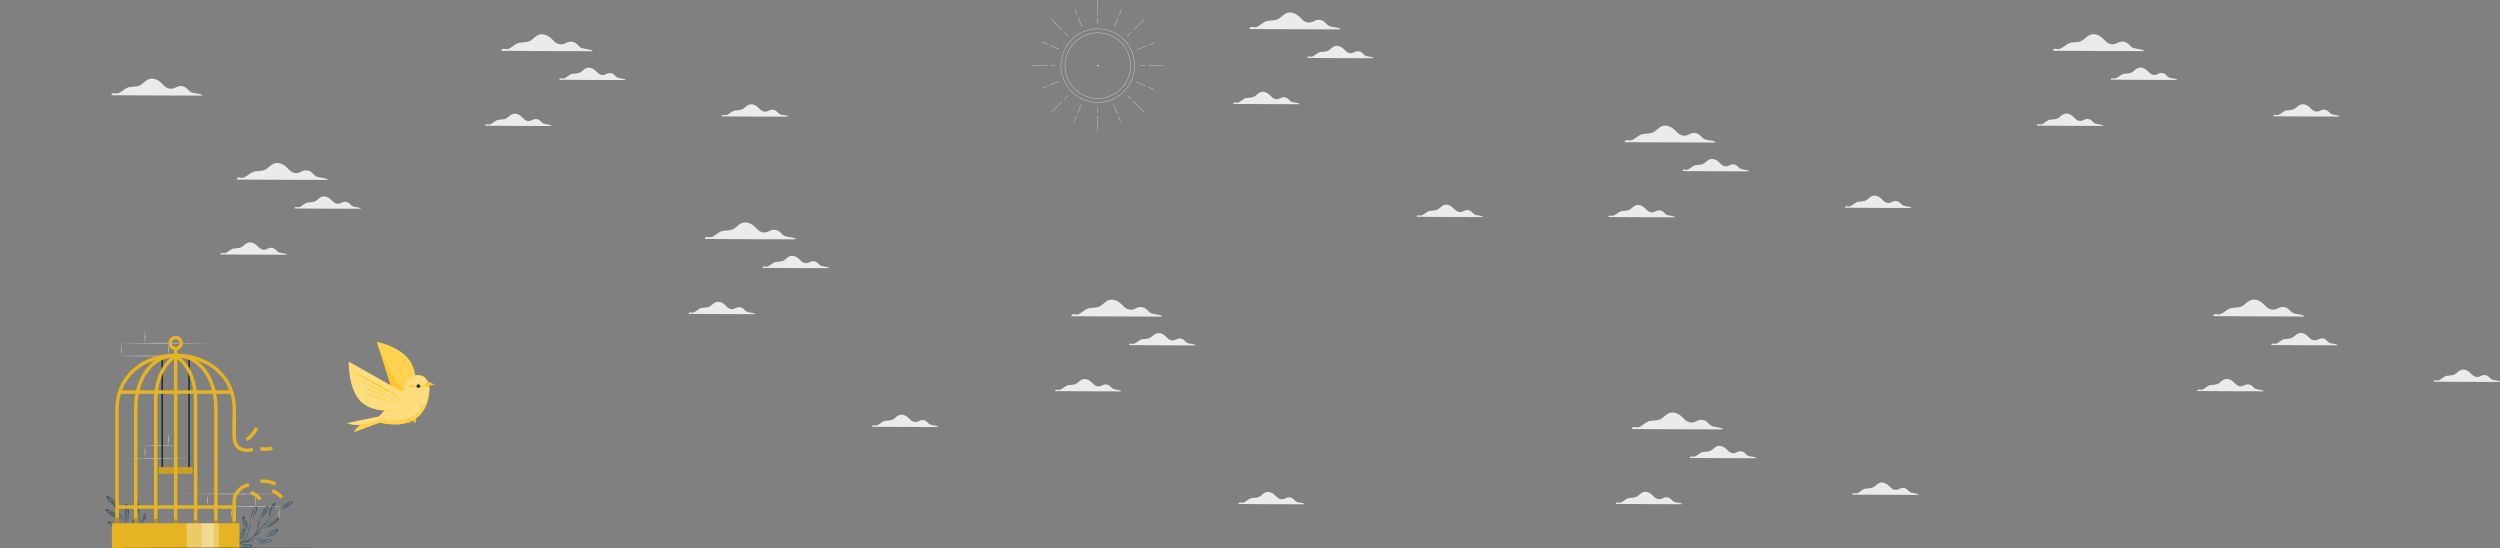 <?xml version="1.0" encoding="UTF-8"?><svg xmlns="http://www.w3.org/2000/svg" viewBox="0 0 4397.32 964.23"><rect x="0" y="0" width="4397.32" height="964.23" fill="#808080" stroke="none"/><defs><style>.cls-1{fill:#263238;}.cls-1,.cls-2,.cls-3,.cls-4,.cls-5,.cls-6,.cls-7,.cls-8,.cls-9,.cls-10,.cls-11,.cls-12,.cls-13,.cls-14{stroke-width:0px;}.cls-2{fill:#dbdbdb;}.cls-3{fill:#455a64;}.cls-4,.cls-13,.cls-14{fill:#000;}.cls-5{opacity:.3;}.cls-5,.cls-9,.cls-11,.cls-12{fill:#fff;}.cls-6,.cls-7{fill:#ffc727;}.cls-7{opacity:.5;}.cls-8{fill:#263238;}.cls-15,.cls-13{opacity:.1;}.cls-9{opacity:.4;}.cls-10{fill:#ebebeb;}.cls-11,.cls-14{opacity:.2;}</style></defs><g id="Background_Complete"><path class="cls-2" d="M491.83,868.85c-53.21.65-112.9.66-166.11,0,53.21-.66,112.9-.65,166.11,0h0Z"/><path class="cls-2" d="M531.66,891.35c-54.82.65-116.33.66-171.15,0,54.82-.66,116.33-.65,171.15,0h0Z"/><path class="cls-2" d="M448.89,868.85c.68,7.5.69,15.01,0,22.51-.69-7.5-.68-15.01,0-22.51h0Z"/><path class="cls-2" d="M365.08,868.85c.68,7.5.69,15.01,0,22.51-.69-7.5-.68-15.01,0-22.51h0Z"/><path class="cls-2" d="M490.82,891.26c.68,7.5.69,15.01,0,22.51-.69-7.5-.68-15.01,0-22.51h0Z"/><path class="cls-2" d="M406.87,891.26c.68,7.5.69,15.01,0,22.51-.69-7.5-.68-15.01,0-22.51h0Z"/><path class="cls-2" d="M374.76,603.61c-54.82.65-116.33.66-171.15,0,54.82-.66,116.33-.65,171.15,0h0Z"/><path class="cls-2" d="M315.51,626.11c-36.96.66-78.04.65-115.02,0,36.99-.65,78.06-.66,115.02,0h0Z"/><path class="cls-2" d="M254.98,581.1c.68,7.5.69,15.01,0,22.51-.69-7.5-.68-15.01,0-22.51h0Z"/><path class="cls-2" d="M296.87,603.61c.68,7.5.69,15.01,0,22.51-.69-7.5-.68-15.01,0-22.51h0Z"/><path class="cls-2" d="M213.09,603.61c.68,7.5.69,15.01,0,22.51-.69-7.5-.68-15.01,0-22.51h0Z"/><path class="cls-2" d="M316.7,783.67c-23.68.67-47.51.67-71.19,0,23.69-.67,47.51-.67,71.19,0h0Z"/><path class="cls-2" d="M333.36,806.18c-36.96.66-78.04.65-115.02,0,36.99-.65,78.06-.66,115.02,0h0Z"/><path class="cls-2" d="M296.88,761.16c.68,7.5.69,15.01,0,22.51-.69-7.5-.68-15.01,0-22.51h0Z"/><path class="cls-2" d="M254.99,783.67c.68,7.5.69,15.01,0,22.51-.69-7.5-.68-15.01,0-22.51h0Z"/><path class="cls-10" d="M416.91,315.83c8.39,0,149.61.93,158.48.65.64-.02.98-.96.35-1.27-5.59-2.77-11.94-2.21-17.75-4.17-3.42-1.15-5.52-3.39-7.9-5.95-2.05-2.22-4.43-3.92-7.35-4.8-2.58-.77-5.38-.87-8-.25-2.87.68-5.35,2.32-8.09,3.36-6.78,2.56-13.38.13-18.22-4.89-4-4.14-7.92-8.04-13.35-10.27-4.55-1.87-9.59-2.26-14.15-.2-5.18,2.35-8.73,7.07-13.6,9.9-5.77,3.37-12.67,2.57-19.03,3.59-6.39,1.02-11.26,6.38-16.85,9.47-1.91,1.06-3.86,1.94-6.09,1.89-1.25-.03-2.47-.37-3.71-.52-1.92-.24-3.75-.18-5.04,1.42-.31.39-.25,2.05.3,2.05Z"/><path class="cls-10" d="M196.51,167.5c8.39,0,149.61.93,158.48.65.64-.02.98-.96.35-1.27-5.59-2.77-11.94-2.21-17.75-4.17-3.42-1.15-5.52-3.39-7.9-5.95-2.05-2.22-4.43-3.92-7.35-4.8-2.58-.77-5.38-.87-8-.25-2.87.68-5.35,2.32-8.09,3.36-6.78,2.56-13.38.13-18.22-4.89-4-4.14-7.92-8.04-13.35-10.27-4.55-1.87-9.59-2.26-14.15-.2-5.18,2.35-8.73,7.07-13.6,9.9-5.77,3.37-12.67,2.57-19.03,3.59-6.39,1.02-11.26,6.38-16.85,9.47-1.91,1.06-3.86,1.94-6.09,1.89-1.25-.03-2.47-.37-3.71-.52-1.92-.24-3.75-.18-5.04,1.42-.31.39-.25,2.05.3,2.05Z"/><path class="cls-10" d="M388.18,447.57c6.13,0,109.23.68,115.71.47.47-.01.72-.7.25-.93-4.08-2.02-8.72-1.62-12.96-3.05-2.5-.84-4.03-2.47-5.76-4.35-1.5-1.62-3.23-2.86-5.37-3.5-1.89-.57-3.92-.64-5.84-.18-2.09.5-3.91,1.7-5.9,2.45-4.95,1.87-9.77.09-13.3-3.57-2.92-3.02-5.78-5.87-9.75-7.5-3.32-1.36-7-1.65-10.33-.14-3.78,1.71-6.38,5.16-9.93,7.23-4.21,2.46-9.25,1.88-13.9,2.62-4.66.75-8.22,4.66-12.3,6.92-1.39.77-2.82,1.42-4.45,1.38-.91-.02-1.81-.27-2.71-.38-1.4-.17-2.74-.13-3.68,1.04-.23.29-.18,1.5.22,1.5Z"/><path class="cls-10" d="M518.37,366.71c6.13,0,109.23.68,115.71.47.47-.01.72-.7.25-.93-4.08-2.02-8.72-1.62-12.96-3.05-2.5-.84-4.03-2.47-5.76-4.35-1.5-1.62-3.23-2.86-5.36-3.5-1.89-.57-3.93-.64-5.84-.18-2.09.5-3.91,1.7-5.9,2.45-4.95,1.87-9.77.09-13.3-3.57-2.92-3.02-5.78-5.87-9.75-7.5-3.32-1.36-7-1.65-10.33-.14-3.78,1.71-6.38,5.16-9.93,7.23-4.21,2.46-9.25,1.88-13.9,2.62-4.66.75-8.22,4.66-12.3,6.92-1.39.77-2.82,1.42-4.45,1.38-.91-.02-1.81-.27-2.71-.38-1.4-.17-2.74-.13-3.68,1.04-.23.29-.18,1.5.22,1.5Z"/><path class="cls-10" d="M2198.32,51.05c8.39,0,149.61.93,158.48.65.64-.02.98-.96.35-1.27-5.59-2.77-11.94-2.21-17.75-4.17-3.42-1.15-5.52-3.39-7.9-5.95-2.05-2.22-4.43-3.92-7.35-4.8-2.58-.77-5.38-.87-8-.25-2.87.68-5.35,2.32-8.09,3.36-6.78,2.56-13.38.13-18.22-4.89-4-4.14-7.92-8.04-13.35-10.27-4.55-1.87-9.59-2.26-14.15-.2-5.18,2.35-8.73,7.07-13.6,9.9-5.77,3.37-12.67,2.57-19.03,3.59-6.39,1.02-11.26,6.38-16.85,9.47-1.91,1.06-3.86,1.94-6.09,1.89-1.25-.03-2.47-.37-3.71-.52-1.92-.24-3.75-.18-5.04,1.42-.31.39-.25,2.05.3,2.05Z"/><path class="cls-10" d="M2169.6,182.8c6.13,0,109.23.68,115.71.47.47-.01.72-.7.25-.93-4.08-2.02-8.72-1.62-12.96-3.05-2.5-.84-4.03-2.47-5.76-4.35-1.5-1.62-3.23-2.86-5.37-3.5-1.89-.57-3.92-.64-5.84-.18-2.09.5-3.91,1.7-5.9,2.45-4.95,1.87-9.77.09-13.3-3.57-2.92-3.02-5.78-5.87-9.75-7.5-3.32-1.36-7-1.65-10.33-.14-3.78,1.71-6.38,5.16-9.93,7.23-4.21,2.46-9.25,1.88-13.9,2.62-4.66.75-8.22,4.66-12.3,6.92-1.39.77-2.82,1.42-4.45,1.38-.91-.02-1.81-.27-2.71-.38-1.4-.17-2.74-.13-3.68,1.04-.23.29-.18,1.5.22,1.5Z"/><path class="cls-10" d="M2492.17,381.35c6.13,0,109.23.68,115.71.47.47-.01.72-.7.25-.93-4.08-2.02-8.72-1.62-12.96-3.05-2.5-.84-4.03-2.47-5.76-4.35-1.5-1.62-3.23-2.86-5.37-3.5-1.89-.57-3.92-.64-5.84-.18-2.09.5-3.91,1.7-5.9,2.45-4.95,1.87-9.77.09-13.3-3.57-2.92-3.02-5.78-5.87-9.75-7.5-3.32-1.36-7-1.65-10.33-.14-3.78,1.71-6.38,5.16-9.93,7.23-4.21,2.46-9.25,1.88-13.9,2.62-4.66.74-8.22,4.66-12.3,6.92-1.39.77-2.82,1.42-4.45,1.38-.91-.02-1.81-.27-2.71-.38-1.4-.17-2.74-.13-3.68,1.04-.23.29-.18,1.5.22,1.5Z"/><path class="cls-10" d="M2299.79,101.93c6.13,0,109.23.68,115.71.47.47-.01.72-.7.25-.93-4.08-2.02-8.72-1.62-12.96-3.05-2.5-.84-4.03-2.47-5.76-4.35-1.5-1.62-3.23-2.86-5.37-3.5-1.89-.57-3.93-.64-5.84-.18-2.09.5-3.91,1.7-5.9,2.45-4.95,1.87-9.77.09-13.3-3.57-2.92-3.02-5.78-5.87-9.75-7.5-3.32-1.36-7-1.65-10.33-.14-3.78,1.71-6.38,5.16-9.93,7.23-4.21,2.46-9.25,1.88-13.9,2.62-4.66.75-8.22,4.66-12.3,6.92-1.39.77-2.82,1.42-4.45,1.38-.91-.02-1.81-.27-2.71-.38-1.4-.17-2.74-.13-3.68,1.04-.23.29-.18,1.5.22,1.5Z"/><path class="cls-10" d="M1240.26,420.34c8.39,0,149.61.93,158.48.65.64-.02.98-.96.35-1.27-5.59-2.77-11.94-2.21-17.75-4.17-3.42-1.15-5.52-3.39-7.9-5.95-2.05-2.22-4.43-3.92-7.35-4.8-2.58-.77-5.38-.87-8-.25-2.87.68-5.35,2.32-8.09,3.36-6.78,2.56-13.38.13-18.22-4.89-4-4.14-7.92-8.04-13.35-10.27-4.55-1.87-9.59-2.26-14.15-.2-5.18,2.35-8.73,7.07-13.6,9.9-5.77,3.37-12.67,2.57-19.03,3.59-6.39,1.02-11.26,6.38-16.85,9.47-1.91,1.06-3.86,1.94-6.09,1.89-1.25-.03-2.47-.37-3.71-.52-1.92-.24-3.75-.18-5.04,1.42-.31.39-.25,2.05.3,2.05Z"/><path class="cls-10" d="M1211.53,552.09c6.13,0,109.23.68,115.71.47.47-.01.72-.7.25-.93-4.08-2.02-8.72-1.62-12.96-3.05-2.5-.84-4.03-2.47-5.76-4.35-1.5-1.62-3.23-2.86-5.37-3.5-1.89-.57-3.92-.64-5.84-.18-2.09.5-3.91,1.7-5.9,2.45-4.95,1.87-9.77.09-13.3-3.57-2.92-3.02-5.78-5.87-9.75-7.5-3.32-1.36-7-1.65-10.33-.14-3.78,1.71-6.38,5.16-9.93,7.23-4.21,2.46-9.25,1.88-13.9,2.62-4.66.75-8.22,4.66-12.3,6.92-1.39.77-2.82,1.42-4.45,1.38-.91-.02-1.81-.27-2.71-.38-1.4-.17-2.74-.13-3.68,1.04-.23.29-.18,1.5.22,1.5Z"/><path class="cls-10" d="M1534.11,750.64c6.13,0,109.23.68,115.71.47.47-.01.72-.7.25-.93-4.08-2.02-8.72-1.62-12.96-3.05-2.5-.84-4.03-2.47-5.76-4.35-1.5-1.62-3.23-2.86-5.37-3.5-1.89-.57-3.92-.64-5.84-.18-2.09.5-3.91,1.7-5.9,2.45-4.95,1.87-9.77.09-13.3-3.57-2.92-3.02-5.78-5.87-9.75-7.5-3.32-1.36-7-1.65-10.33-.14-3.78,1.71-6.38,5.16-9.93,7.23-4.21,2.46-9.25,1.88-13.9,2.62-4.66.74-8.22,4.66-12.3,6.92-1.39.77-2.82,1.42-4.45,1.38-.91-.02-1.81-.27-2.71-.38-1.4-.17-2.74-.13-3.68,1.04-.23.29-.18,1.5.22,1.5Z"/><path class="cls-10" d="M1341.73,471.22c6.13,0,109.23.68,115.71.47.47-.01.72-.7.25-.93-4.08-2.02-8.72-1.62-12.96-3.05-2.5-.84-4.03-2.47-5.76-4.35-1.5-1.62-3.23-2.86-5.37-3.5-1.89-.57-3.93-.64-5.84-.18-2.09.5-3.91,1.7-5.9,2.45-4.95,1.87-9.77.09-13.3-3.57-2.92-3.02-5.78-5.87-9.75-7.5-3.32-1.36-7-1.65-10.33-.14-3.78,1.71-6.38,5.16-9.93,7.23-4.21,2.46-9.25,1.88-13.9,2.62-4.66.75-8.22,4.66-12.3,6.92-1.39.77-2.82,1.42-4.45,1.38-.91-.02-1.81-.27-2.71-.38-1.4-.17-2.74-.13-3.68,1.04-.23.29-.18,1.5.22,1.5Z"/><path class="cls-10" d="M882.58,89.42c8.39,0,149.61.93,158.48.65.64-.02.98-.96.35-1.27-5.59-2.77-11.94-2.21-17.75-4.17-3.42-1.15-5.52-3.39-7.9-5.95-2.05-2.22-4.43-3.92-7.35-4.8-2.58-.77-5.38-.87-8-.25-2.87.68-5.35,2.32-8.09,3.36-6.78,2.56-13.38.13-18.22-4.89-4-4.14-7.92-8.04-13.35-10.27-4.55-1.87-9.59-2.26-14.15-.2-5.18,2.35-8.73,7.07-13.6,9.9-5.77,3.37-12.67,2.57-19.03,3.59-6.39,1.02-11.26,6.38-16.85,9.47-1.91,1.06-3.86,1.94-6.09,1.89-1.25-.03-2.47-.37-3.71-.52-1.92-.24-3.75-.18-5.04,1.42-.31.39-.25,2.05.3,2.05Z"/><path class="cls-10" d="M853.85,221.17c6.13,0,109.23.68,115.71.47.47-.01.72-.7.25-.93-4.08-2.02-8.72-1.62-12.96-3.05-2.5-.84-4.03-2.47-5.76-4.35-1.5-1.62-3.23-2.86-5.37-3.5-1.89-.57-3.92-.64-5.84-.18-2.09.5-3.91,1.7-5.9,2.45-4.95,1.87-9.77.09-13.3-3.57-2.92-3.02-5.78-5.87-9.75-7.5-3.32-1.36-7-1.65-10.33-.14-3.78,1.71-6.38,5.16-9.93,7.23-4.21,2.46-9.25,1.88-13.9,2.62-4.66.75-8.22,4.66-12.3,6.92-1.39.77-2.82,1.42-4.45,1.38-.91-.02-1.81-.27-2.71-.38-1.4-.17-2.74-.13-3.68,1.04-.23.29-.18,1.5.22,1.5Z"/><path class="cls-10" d="M984.05,140.3c6.13,0,109.23.68,115.71.47.47-.01.72-.7.25-.93-4.08-2.02-8.72-1.62-12.96-3.05-2.5-.84-4.03-2.47-5.76-4.35-1.5-1.62-3.23-2.86-5.36-3.5-1.89-.57-3.93-.64-5.84-.18-2.09.5-3.91,1.7-5.9,2.45-4.95,1.87-9.77.09-13.3-3.57-2.92-3.02-5.78-5.87-9.75-7.5-3.32-1.36-7-1.65-10.33-.14-3.78,1.71-6.38,5.16-9.93,7.23-4.21,2.46-9.25,1.88-13.9,2.62-4.66.75-8.22,4.66-12.3,6.92-1.39.77-2.82,1.42-4.45,1.38-.91-.02-1.81-.27-2.71-.38-1.4-.17-2.74-.13-3.68,1.04-.23.29-.18,1.5.22,1.5Z"/><path class="cls-10" d="M1269.81,204.74c6.13,0,109.23.68,115.71.47.47-.01.72-.7.25-.93-4.08-2.02-8.72-1.62-12.96-3.05-2.5-.84-4.03-2.47-5.76-4.35-1.5-1.62-3.23-2.86-5.36-3.5-1.89-.57-3.93-.64-5.84-.18-2.09.5-3.91,1.7-5.9,2.45-4.95,1.87-9.77.09-13.3-3.57-2.92-3.02-5.78-5.87-9.75-7.5-3.32-1.36-7-1.65-10.33-.14-3.78,1.71-6.38,5.16-9.93,7.23-4.21,2.46-9.25,1.88-13.9,2.62-4.66.75-8.22,4.66-12.3,6.92-1.39.77-2.82,1.42-4.45,1.38-.91-.02-1.81-.27-2.71-.38-1.4-.17-2.74-.13-3.68,1.04-.23.29-.18,1.5.22,1.5Z"/><path class="cls-10" d="M1930.89,180.47c-35.88,0-65.06-29.19-65.06-65.06s29.19-65.06,65.06-65.06,65.06,29.19,65.06,65.06-29.19,65.06-65.06,65.06ZM1930.89,50.93c-35.55,0-64.48,28.92-64.48,64.48s28.92,64.48,64.48,64.48,64.48-28.93,64.48-64.48-28.93-64.48-64.48-64.48Z"/><path class="cls-10" d="M1930.89,173.42c-31.99,0-58.01-26.02-58.01-58.01s26.02-58.01,58.01-58.01,58.01,26.02,58.01,58.01-26.02,58.01-58.01,58.01ZM1930.89,57.99c-31.66,0-57.43,25.76-57.43,57.43s25.76,57.43,57.43,57.43,57.43-25.76,57.43-57.43-25.76-57.43-57.43-57.43Z"/><rect class="cls-10" x="1892.49" y="15.73" width=".58" height="10.73" transform="translate(129.92 710.58) rotate(-22)"/><rect class="cls-10" x="1899.6" y="29.84" width=".58" height="17.7" transform="translate(123.86 714.54) rotate(-22)"/><rect class="cls-10" x="1836.96" y="70.3" width=".58" height="10.73" transform="translate(1049.73 1737.3) rotate(-67)"/><rect class="cls-10" x="1854.43" y="74.23" width=".58" height="17.7" transform="translate(1053.56 1757.9) rotate(-67)"/><rect class="cls-10" x="1831.21" y="153.23" width="10.73" height=".58" transform="translate(76.23 699.19) rotate(-22)"/><rect class="cls-10" x="1845.32" y="146.12" width="17.7" height=".58" transform="translate(80.17 705.25) rotate(-22)"/><rect class="cls-10" x="1885.78" y="208.75" width="10.73" height=".58" transform="translate(959.78 1868.17) rotate(-67)"/><rect class="cls-10" x="1889.71" y="191.29" width="17.7" height=".58" transform="translate(980.39 1864.36) rotate(-67)"/><rect class="cls-10" x="1968.7" y="204.36" width=".58" height="10.73" transform="translate(64.81 752.86) rotate(-22)"/><rect class="cls-10" x="1961.6" y="183.28" width=".58" height="17.7" transform="translate(70.89 748.94) rotate(-22)"/><rect class="cls-10" x="2024.23" y="149.79" width=".58" height="10.73" transform="translate(1090.68 1958.13) rotate(-67)"/><rect class="cls-10" x="2006.77" y="138.89" width=".58" height="17.7" transform="translate(1086.86 1937.53) rotate(-67)"/><rect class="cls-10" x="2019.84" y="77.01" width="10.73" height=".58" transform="translate(118.51 764.28) rotate(-22)"/><rect class="cls-10" x="1998.76" y="84.12" width="17.7" height=".58" transform="translate(114.57 758.22) rotate(-22)"/><rect class="cls-10" x="1965.27" y="21.48" width="10.73" height=".58" transform="translate(1180.6 1827.25) rotate(-67)"/><rect class="cls-10" x="1954.37" y="38.95" width="17.7" height=".58" transform="translate(1160.01 1831.07) rotate(-67)"/><rect class="cls-10" x="1930.6" width=".58" height="26.4"/><rect class="cls-10" x="1930.6" y="32.35" width=".58" height="9.17"/><rect class="cls-10" x="1858.32" y="29.94" width=".58" height="26.4" transform="translate(513.87 1326.87) rotate(-45)"/><rect class="cls-10" x="1875.1" y="55.33" width=".58" height="9.17" transform="translate(507.13 1343.88) rotate(-45.01)"/><rect class="cls-10" x="1815.48" y="115.12" width="26.4" height=".58"/><rect class="cls-10" x="1847.83" y="115.12" width="9.17" height=".58"/><rect class="cls-10" x="1845.42" y="187.4" width="26.4" height=".58" transform="translate(411.66 1369.21) rotate(-45)"/><rect class="cls-10" x="1870.81" y="170.61" width="9.17" height=".58" transform="translate(428.25 1375.93) rotate(-44.99)"/><rect class="cls-10" x="1930.6" y="204.43" width=".58" height="26.4"/><rect class="cls-10" x="1930.6" y="189.31" width=".58" height="9.17"/><rect class="cls-10" x="2002.87" y="174.49" width=".58" height="26.4" transform="translate(454 1471.42) rotate(-45)"/><rect class="cls-10" x="1986.09" y="166.32" width=".58" height="9.17" transform="translate(461.16 1454.89) rotate(-45.01)"/><rect class="cls-10" x="2019.91" y="115.12" width="26.4" height=".58"/><rect class="cls-10" x="2004.79" y="115.12" width="9.17" height=".58"/><rect class="cls-10" x="1989.97" y="42.84" width="26.4" height=".58" transform="translate(556.21 1429.09) rotate(-45)"/><rect class="cls-10" x="1981.8" y="59.62" width="9.17" height=".58" transform="translate(539.21 1421.9) rotate(-44.99)"/><path class="cls-10" d="M1932.22,115.41c0,.73-.6,1.33-1.33,1.33s-1.33-.6-1.33-1.33.6-1.33,1.33-1.33,1.33.6,1.33,1.33Z"/><path class="cls-10" d="M1884.88,556.21c8.39,0,149.61.93,158.48.65.64-.02.98-.96.35-1.27-5.59-2.77-11.94-2.21-17.75-4.17-3.42-1.15-5.52-3.39-7.9-5.95-2.05-2.22-4.43-3.92-7.35-4.8-2.58-.77-5.38-.87-8-.25-2.87.68-5.35,2.32-8.09,3.36-6.78,2.56-13.38.13-18.22-4.89-4-4.14-7.92-8.04-13.35-10.27-4.55-1.87-9.59-2.26-14.15-.2-5.18,2.35-8.73,7.07-13.6,9.9-5.77,3.37-12.67,2.57-19.03,3.59-6.39,1.02-11.26,6.38-16.85,9.47-1.91,1.06-3.86,1.94-6.09,1.89-1.25-.03-2.47-.37-3.71-.52-1.92-.24-3.75-.18-5.04,1.42-.31.39-.25,2.05.3,2.05Z"/><path class="cls-10" d="M1856.15,687.96c6.13,0,109.23.68,115.71.47.47-.01.72-.7.25-.93-4.08-2.02-8.72-1.62-12.96-3.05-2.5-.84-4.03-2.47-5.76-4.35-1.5-1.62-3.23-2.86-5.37-3.5-1.89-.57-3.92-.64-5.84-.18-2.09.5-3.91,1.7-5.9,2.45-4.95,1.87-9.77.09-13.3-3.57-2.92-3.02-5.78-5.87-9.75-7.5-3.32-1.36-7-1.65-10.33-.14-3.78,1.71-6.38,5.16-9.93,7.23-4.21,2.46-9.25,1.88-13.9,2.62-4.66.75-8.22,4.66-12.3,6.92-1.39.77-2.82,1.42-4.45,1.38-.91-.02-1.81-.27-2.71-.38-1.4-.17-2.74-.13-3.68,1.04-.23.29-.18,1.5.22,1.5Z"/><path class="cls-10" d="M2178.72,886.52c6.13,0,109.23.68,115.71.47.47-.01.72-.7.25-.93-4.08-2.02-8.72-1.62-12.96-3.05-2.5-.84-4.03-2.47-5.76-4.35-1.5-1.62-3.23-2.86-5.37-3.5-1.89-.57-3.92-.64-5.84-.18-2.09.5-3.91,1.7-5.9,2.45-4.95,1.87-9.77.09-13.3-3.57-2.92-3.02-5.78-5.87-9.75-7.5-3.32-1.36-7-1.65-10.33-.14-3.78,1.71-6.38,5.16-9.93,7.23-4.21,2.46-9.25,1.88-13.9,2.62-4.66.74-8.22,4.66-12.3,6.92-1.39.77-2.82,1.42-4.45,1.38-.91-.02-1.81-.27-2.71-.38-1.4-.17-2.74-.13-3.68,1.04-.23.29-.18,1.5.22,1.5Z"/><path class="cls-10" d="M1986.34,607.09c6.13,0,109.23.68,115.71.47.47-.01.72-.7.25-.93-4.08-2.02-8.72-1.62-12.96-3.05-2.5-.84-4.03-2.47-5.76-4.35-1.5-1.62-3.23-2.86-5.37-3.5-1.89-.57-3.93-.64-5.84-.18-2.09.5-3.91,1.7-5.9,2.45-4.95,1.87-9.77.09-13.3-3.57-2.92-3.02-5.78-5.87-9.75-7.5-3.32-1.36-7-1.65-10.33-.14-3.78,1.71-6.38,5.16-9.93,7.23-4.21,2.46-9.25,1.88-13.9,2.62-4.66.75-8.22,4.66-12.3,6.92-1.39.77-2.82,1.42-4.45,1.38-.91-.02-1.81-.27-2.71-.38-1.4-.17-2.74-.13-3.68,1.04-.23.29-.18,1.5.22,1.5Z"/><path class="cls-10" d="M2858.33,250.05c8.39,0,149.61.93,158.48.65.64-.02.98-.96.35-1.27-5.59-2.77-11.94-2.21-17.75-4.17-3.42-1.15-5.52-3.39-7.9-5.95-2.05-2.22-4.43-3.92-7.35-4.8-2.58-.77-5.38-.87-8-.25-2.87.68-5.35,2.32-8.09,3.36-6.78,2.56-13.38.13-18.22-4.89-4-4.14-7.92-8.04-13.35-10.27-4.55-1.87-9.59-2.26-14.15-.2-5.18,2.35-8.73,7.07-13.6,9.9-5.77,3.37-12.67,2.57-19.03,3.59-6.39,1.02-11.26,6.38-16.85,9.47-1.91,1.06-3.86,1.94-6.09,1.89-1.25-.03-2.47-.37-3.71-.52-1.92-.24-3.75-.18-5.04,1.42-.31.39-.25,2.05.3,2.05Z"/><path class="cls-10" d="M2829.6,381.79c6.13,0,109.23.68,115.71.47.47-.01.72-.7.25-.93-4.08-2.02-8.72-1.62-12.96-3.05-2.5-.84-4.03-2.47-5.76-4.35-1.5-1.62-3.23-2.86-5.37-3.5-1.89-.57-3.92-.64-5.84-.18-2.09.5-3.91,1.7-5.9,2.45-4.95,1.87-9.77.09-13.3-3.57-2.92-3.02-5.78-5.87-9.75-7.5-3.32-1.36-7-1.65-10.33-.14-3.78,1.71-6.38,5.16-9.93,7.23-4.21,2.46-9.25,1.88-13.9,2.62-4.66.75-8.22,4.66-12.3,6.92-1.39.77-2.82,1.42-4.45,1.38-.91-.02-1.81-.27-2.71-.38-1.4-.17-2.74-.13-3.68,1.04-.23.29-.18,1.5.22,1.5Z"/><path class="cls-10" d="M2959.8,300.93c6.13,0,109.23.68,115.71.47.47-.01.72-.7.25-.93-4.08-2.02-8.72-1.62-12.96-3.05-2.5-.84-4.03-2.47-5.76-4.35-1.5-1.62-3.23-2.86-5.36-3.5-1.89-.57-3.93-.64-5.84-.18-2.09.5-3.91,1.7-5.9,2.45-4.95,1.87-9.77.09-13.3-3.57-2.92-3.02-5.78-5.87-9.75-7.5-3.32-1.36-7-1.65-10.33-.14-3.78,1.71-6.38,5.16-9.93,7.23-4.21,2.46-9.25,1.88-13.9,2.62-4.66.75-8.22,4.66-12.3,6.92-1.39.77-2.82,1.42-4.45,1.38-.91-.02-1.81-.27-2.71-.38-1.4-.17-2.74-.13-3.68,1.04-.23.29-.18,1.5.22,1.5Z"/><path class="cls-10" d="M3245.56,365.36c6.13,0,109.23.68,115.71.47.47-.01.72-.7.25-.93-4.08-2.02-8.72-1.62-12.96-3.05-2.5-.84-4.03-2.47-5.76-4.35-1.5-1.62-3.23-2.86-5.36-3.5-1.89-.57-3.93-.64-5.84-.18-2.09.5-3.91,1.7-5.9,2.45-4.95,1.87-9.77.09-13.3-3.57-2.92-3.02-5.78-5.87-9.75-7.5-3.32-1.36-7-1.65-10.33-.14-3.78,1.71-6.38,5.16-9.93,7.23-4.21,2.46-9.25,1.88-13.9,2.62-4.66.75-8.22,4.66-12.3,6.92-1.39.77-2.82,1.42-4.45,1.38-.91-.02-1.81-.27-2.71-.38-1.4-.17-2.74-.13-3.68,1.04-.23.29-.18,1.5.22,1.5Z"/><path class="cls-10" d="M2871.22,754.64c8.39,0,149.61.93,158.48.65.64-.02.98-.96.35-1.27-5.59-2.77-11.94-2.21-17.75-4.17-3.42-1.15-5.52-3.39-7.9-5.95-2.05-2.22-4.43-3.92-7.35-4.8-2.58-.77-5.38-.87-8-.25-2.87.68-5.35,2.32-8.09,3.36-6.78,2.56-13.38.13-18.22-4.89-4-4.14-7.92-8.04-13.35-10.27-4.55-1.87-9.59-2.26-14.15-.2-5.18,2.35-8.73,7.07-13.6,9.9-5.77,3.37-12.67,2.57-19.03,3.59-6.39,1.02-11.26,6.38-16.85,9.47-1.91,1.06-3.86,1.94-6.09,1.89-1.25-.03-2.47-.37-3.71-.52-1.92-.24-3.75-.18-5.04,1.42-.31.39-.25,2.05.3,2.05Z"/><path class="cls-10" d="M2842.49,886.39c6.13,0,109.23.68,115.71.47.47-.01.72-.7.25-.93-4.08-2.02-8.72-1.62-12.96-3.05-2.5-.84-4.03-2.47-5.76-4.35-1.5-1.62-3.23-2.86-5.37-3.5-1.89-.57-3.92-.64-5.84-.18-2.09.5-3.91,1.7-5.9,2.45-4.95,1.87-9.77.09-13.3-3.57-2.92-3.02-5.78-5.87-9.75-7.5-3.32-1.36-7-1.65-10.33-.14-3.78,1.71-6.38,5.16-9.93,7.23-4.21,2.46-9.25,1.88-13.9,2.62-4.66.75-8.22,4.66-12.3,6.92-1.39.77-2.82,1.42-4.45,1.38-.91-.02-1.81-.27-2.71-.38-1.4-.17-2.74-.13-3.68,1.04-.23.29-.18,1.5.22,1.5Z"/><path class="cls-10" d="M2972.69,805.52c6.13,0,109.23.68,115.71.47.47-.01.72-.7.25-.93-4.08-2.02-8.72-1.62-12.96-3.05-2.5-.84-4.03-2.47-5.76-4.35-1.5-1.62-3.23-2.86-5.36-3.5-1.89-.57-3.93-.64-5.84-.18-2.09.5-3.91,1.7-5.9,2.45-4.95,1.87-9.77.09-13.3-3.57-2.92-3.02-5.78-5.87-9.75-7.5-3.32-1.36-7-1.65-10.33-.14-3.78,1.71-6.38,5.16-9.93,7.23-4.21,2.46-9.25,1.88-13.9,2.62-4.66.75-8.22,4.66-12.3,6.92-1.39.77-2.82,1.42-4.45,1.38-.91-.02-1.81-.27-2.71-.38-1.4-.17-2.74-.13-3.68,1.04-.23.29-.18,1.5.22,1.5Z"/><path class="cls-10" d="M3258.45,869.96c6.13,0,109.23.68,115.71.47.47-.01.72-.7.25-.93-4.08-2.02-8.72-1.62-12.96-3.05-2.5-.84-4.03-2.47-5.76-4.35-1.5-1.62-3.23-2.86-5.36-3.5-1.89-.57-3.93-.64-5.84-.18-2.09.5-3.91,1.7-5.9,2.45-4.95,1.87-9.77.09-13.3-3.57-2.92-3.02-5.78-5.87-9.75-7.5-3.32-1.36-7-1.65-10.33-.14-3.78,1.71-6.38,5.16-9.93,7.23-4.21,2.46-9.25,1.88-13.9,2.62-4.66.75-8.22,4.66-12.3,6.92-1.39.77-2.82,1.42-4.45,1.38-.91-.02-1.81-.27-2.71-.38-1.4-.17-2.74-.13-3.68,1.04-.23.29-.18,1.5.22,1.5Z"/><path class="cls-10" d="M3611.72,89.28c8.39,0,149.61.93,158.48.65.64-.02.98-.96.35-1.27-5.59-2.77-11.94-2.21-17.75-4.17-3.42-1.15-5.52-3.39-7.9-5.95-2.05-2.22-4.43-3.92-7.35-4.8-2.58-.77-5.38-.87-8-.25-2.87.68-5.35,2.32-8.09,3.36-6.78,2.56-13.38.13-18.22-4.89-4-4.14-7.92-8.04-13.35-10.27-4.55-1.87-9.59-2.26-14.15-.2-5.18,2.35-8.73,7.07-13.6,9.9-5.77,3.37-12.67,2.57-19.03,3.59-6.39,1.02-11.26,6.38-16.85,9.47-1.91,1.06-3.86,1.94-6.09,1.89-1.25-.03-2.47-.37-3.71-.52-1.92-.24-3.75-.18-5.04,1.42-.31.39-.25,2.05.3,2.05Z"/><path class="cls-10" d="M3582.99,221.02c6.13,0,109.23.68,115.71.47.47-.01.72-.7.25-.93-4.08-2.02-8.72-1.62-12.96-3.05-2.5-.84-4.03-2.47-5.76-4.35-1.5-1.62-3.23-2.86-5.37-3.5-1.89-.57-3.92-.64-5.84-.18-2.09.5-3.91,1.7-5.9,2.45-4.95,1.87-9.77.09-13.3-3.57-2.92-3.02-5.78-5.87-9.75-7.5-3.32-1.36-7-1.65-10.33-.14-3.78,1.71-6.38,5.16-9.93,7.23-4.21,2.46-9.25,1.88-13.9,2.62-4.66.75-8.22,4.66-12.3,6.92-1.39.77-2.82,1.42-4.45,1.38-.91-.02-1.81-.27-2.71-.38-1.4-.17-2.74-.13-3.68,1.04-.23.29-.18,1.5.22,1.5Z"/><path class="cls-10" d="M3713.19,140.16c6.13,0,109.23.68,115.71.47.47-.01.72-.7.25-.93-4.08-2.02-8.72-1.62-12.96-3.05-2.5-.84-4.03-2.47-5.76-4.35-1.5-1.62-3.23-2.86-5.36-3.5-1.89-.57-3.93-.64-5.84-.18-2.09.5-3.91,1.7-5.9,2.45-4.95,1.87-9.77.09-13.3-3.57-2.92-3.02-5.78-5.87-9.75-7.5-3.32-1.36-7-1.65-10.33-.14-3.78,1.71-6.38,5.16-9.93,7.23-4.21,2.46-9.25,1.88-13.9,2.62-4.66.75-8.22,4.66-12.3,6.92-1.39.77-2.82,1.42-4.45,1.38-.91-.02-1.81-.27-2.71-.38-1.4-.17-2.74-.13-3.68,1.04-.23.29-.18,1.5.22,1.5Z"/><path class="cls-10" d="M3998.95,204.59c6.13,0,109.23.68,115.71.47.47-.01.72-.7.25-.93-4.08-2.02-8.72-1.62-12.96-3.05-2.5-.84-4.03-2.47-5.76-4.35-1.5-1.62-3.23-2.86-5.36-3.5-1.89-.57-3.93-.64-5.84-.18-2.09.5-3.91,1.7-5.9,2.45-4.95,1.87-9.77.09-13.3-3.57-2.92-3.02-5.78-5.87-9.75-7.5-3.32-1.36-7-1.65-10.33-.14-3.78,1.71-6.38,5.16-9.93,7.23-4.21,2.46-9.25,1.88-13.9,2.62-4.66.75-8.22,4.66-12.3,6.92-1.39.77-2.82,1.42-4.45,1.38-.91-.02-1.81-.27-2.71-.38-1.4-.17-2.74-.13-3.68,1.04-.23.29-.18,1.5.22,1.5Z"/><path class="cls-10" d="M3893.88,556.07c8.39,0,149.61.93,158.48.65.64-.02.98-.96.35-1.27-5.59-2.77-11.94-2.21-17.75-4.17-3.42-1.15-5.52-3.39-7.9-5.95-2.05-2.22-4.43-3.92-7.35-4.8-2.58-.77-5.38-.87-8-.25-2.87.68-5.35,2.32-8.09,3.36-6.78,2.56-13.38.13-18.22-4.89-4-4.14-7.92-8.04-13.35-10.27-4.55-1.87-9.59-2.26-14.15-.2-5.18,2.35-8.73,7.07-13.6,9.9-5.77,3.37-12.67,2.57-19.03,3.59-6.39,1.02-11.26,6.38-16.85,9.47-1.91,1.06-3.86,1.94-6.09,1.89-1.25-.03-2.47-.37-3.71-.52-1.92-.24-3.75-.18-5.04,1.42-.31.39-.25,2.05.3,2.05Z"/><path class="cls-10" d="M3865.15,687.82c6.13,0,109.23.68,115.71.47.47-.01.72-.7.25-.93-4.08-2.02-8.72-1.62-12.96-3.05-2.5-.84-4.03-2.47-5.76-4.35-1.5-1.62-3.23-2.86-5.37-3.5-1.89-.57-3.92-.64-5.84-.18-2.09.5-3.91,1.7-5.9,2.45-4.95,1.87-9.77.09-13.3-3.57-2.92-3.02-5.78-5.87-9.75-7.5-3.32-1.36-7-1.65-10.33-.14-3.78,1.71-6.38,5.16-9.93,7.23-4.21,2.46-9.25,1.88-13.9,2.62-4.66.74-8.22,4.66-12.3,6.92-1.39.77-2.82,1.42-4.45,1.38-.91-.02-1.81-.27-2.71-.38-1.4-.17-2.74-.13-3.68,1.04-.23.29-.18,1.5.22,1.5Z"/><path class="cls-10" d="M3995.35,606.95c6.13,0,109.23.68,115.71.47.47-.01.72-.7.25-.93-4.08-2.02-8.72-1.62-12.96-3.05-2.5-.84-4.03-2.47-5.76-4.35-1.5-1.62-3.23-2.86-5.36-3.5-1.89-.57-3.93-.64-5.84-.18-2.09.5-3.91,1.7-5.9,2.45-4.95,1.87-9.77.09-13.3-3.57-2.92-3.02-5.78-5.87-9.75-7.5-3.32-1.36-7-1.65-10.33-.14-3.78,1.71-6.38,5.16-9.93,7.23-4.21,2.46-9.25,1.88-13.9,2.62-4.66.75-8.22,4.66-12.3,6.92-1.39.77-2.82,1.42-4.45,1.38-.91-.02-1.81-.27-2.71-.38-1.4-.17-2.74-.13-3.68,1.04-.23.29-.18,1.5.22,1.5Z"/><path class="cls-10" d="M4281.11,671.38c6.13,0,109.23.68,115.71.47.47-.01.72-.7.25-.93-4.08-2.02-8.72-1.62-12.96-3.05-2.5-.84-4.03-2.47-5.76-4.35-1.5-1.62-3.23-2.86-5.36-3.5-1.89-.57-3.93-.64-5.84-.18-2.09.5-3.91,1.7-5.9,2.45-4.95,1.87-9.77.09-13.3-3.57-2.92-3.02-5.78-5.87-9.75-7.5-3.32-1.36-7-1.65-10.33-.14-3.78,1.71-6.38,5.16-9.93,7.23-4.21,2.46-9.25,1.88-13.9,2.62-4.66.75-8.22,4.66-12.3,6.92-1.39.77-2.82,1.42-4.45,1.38-.91-.02-1.81-.27-2.71-.38-1.4-.17-2.74-.13-3.68,1.04-.23.29-.18,1.5.22,1.5Z"/></g><g id="Plants"><path class="cls-3" d="M478.83,888.05c-2.05,2.11-3.59,4.73-4.53,7.52-1.98,5.88-.08,12.31-1.94,18.14-.44.59-.91,1.17-1.41,1.73,0,.01-.02.02-.03.03,0,0,0,0,0,.01h0s0,0,0,.01c-.01.03,0,.06.02.08.08-.05.15-.11.22-.17.14-.1.26-.21.39-.31.18-.15.36-.3.53-.46.02.02.09-.06.1-.09,4.83-4.5,6.12-11.57,8.05-17.66,1.1-3.48,2.98-6.6,4.14-10.04.27-.82,1.02-2.26-.23-2.53-1.4-.3-4.46,2.85-5.3,3.72Z"/><path class="cls-12" d="M477.23,893.17c-3.75,6.47-.59,15.42-5.4,21.33-.14.16-.28.33-.43.49-.1.11-.2.22-.31.33h0s-.09.09-.13.13c0,.01-.02.02-.03.03,0,0,0,0,0,.01h0s0,0,0,.01c-.01.03,0,.06.02.08,0,0,.02.01.02.02.02.01.05,0,.08-.01.18-.16.35-.32.51-.49.41-.41.77-.84,1.09-1.3,0,0,0,0,0,0,2.14-2.59,3.46-5.58,4.42-8.97,1.17-4.16,2.08-8.31,3.34-12.47.16-.51,1.1-2.37.22-2.51-1.12-.18-2.93,2.58-3.37,3.32ZM478.06,892.35c.25-.34,2.01-2.6,2.5-2.02.29.34-.63,2.26-.71,2.55-.3,1.14-.61,2.28-.91,3.42-.63,2.4-1.25,4.81-1.89,7.21-.79,2.96-1.8,5.81-3.35,8.37,2.63-5.99.31-13.99,4.36-19.53Z"/><path class="cls-3" d="M444.62,951.05c-.04.09-.03.25.12.23,6.69-.67,11.62,5.18,18.32,4.95,2.69-.1,5.33-.8,7.88-1.61,1.88-.6,3.8-1.27,5.48-2.31.23-.14,1.28-.64,1.39-1.1.79-3.51-9.96-2.38-11.69-2.33-6.75.18-12.91.34-19.42,1.67-.68.13-1.36.28-2.05.45-.02,0-.03.03-.05.06Z"/><path class="cls-12" d="M444.62,951.05c.24-.02.48-.05.72-.06,4.31.11,8.46,1.49,12.67,2.44,4.24.96,8.26,1.03,12.44-.27.74-.23,3.73-1.03,3.6-2.26-.12-1.11-3-.56-3.64-.53-4.82.18-9.57.44-14.4.25-3.09-.12-6.21-.26-9.3-.08-.68.13-1.36.28-2.05.45-.02,0-.03.03-.05.06ZM447.69,950.85c3.54-.13,7.09.06,10.65.17,2.45.08,4.89.05,7.33-.08,1.34-.07,2.68-.16,4.02-.22.67-.03,1.34-.06,2.01-.07.34-.01,1.46-.07,1.47.45.04,1.38-8.55,3.91-16.45,1.67-2.96-.84-5.99-1.63-9.04-1.92Z"/><path class="cls-3" d="M457.87,945.79s-.04.05-.03.07c0,.03.04.05.08.04.16-.05.31-.1.47-.15.57-.18,1.14-.38,1.69-.58.1-.04.2-.07.3-.11.03,0,.05.01.07,0,6.13-2.06,12.86-.2,18.73-3.21,2.61-1.34,4.84-3.3,6.85-5.43.87-.92,4.1-3.42,3.18-4.97-.72-1.2-3.11-.61-4.11-.35-3.19.82-6.13,2.75-8.91,4.44-2.73,1.65-5.36,3.44-8.04,5.16-2.48,1.6-5.06,2.84-7.72,3.99-.84.36-1.7.72-2.56,1.08Z"/><path class="cls-12" d="M457.87,945.79s-.04.05-.03.07c.51-.18,1.01-.35,1.52-.52-.33.14-.65.27-.97.41.57-.18,1.14-.38,1.69-.58.28-.11.56-.23.85-.34,3.45-1.06,6.98-1.82,10.55-2.36,1.78-.27,3.43-.75,5.04-1.61,2.92-1.56,8.44-5.9,8.38-7.02-.06-1.19-2.04.16-2.54.41-3.97,2-7.65,4.49-11.74,6.28-2.75,1.2-5.51,2.37-8.28,3.54-.65.2-1.29.41-1.92.64-.84.36-1.7.72-2.56,1.08ZM484.41,933.87c.35.41-1.11,1.59-1.49,1.91-1.85,1.51-3.78,3-5.77,4.31-2.11,1.4-4.36,1.89-6.83,2.23-2.03.28-4.09.7-6.12,1.23,2.69-1.06,5.37-2.14,7.97-3.36,2.16-1.02,4.22-2.23,6.28-3.43,1.03-.6,2.06-1.19,3.12-1.75.29-.15,2.52-1.52,2.83-1.15"/><path class="cls-3" d="M414.92,955.85s0,.05.02.07c.02.02.05.02.08-.01.09-.12.18-.23.27-.34.33-.42.65-.85.95-1.28.05-.08.11-.16.17-.24.02,0,.04-.01.05-.03,3.47-4.6,9.36-6.63,12.16-11.81,1.25-2.3,1.89-4.87,2.3-7.44.17-1.11,1.29-4.58-.17-5.26-1.14-.52-2.59,1.12-3.2,1.82-1.93,2.21-3.12,5.12-4.32,7.76-1.18,2.59-2.21,5.23-3.31,7.85-1.02,2.43-2.29,4.64-3.67,6.83-.44.69-.88,1.39-1.34,2.08Z"/><path class="cls-12" d="M414.92,955.85s0,.05.02.07c.28-.39.57-.77.85-1.15-.17.27-.34.53-.51.79.33-.42.65-.85.95-1.28.15-.23.3-.45.45-.68,2-2.52,4.22-4.86,6.58-7.06,1.18-1.09,2.14-2.28,2.9-3.72,1.37-2.62,3.24-8.6,2.62-9.39-.65-.84-1.42,1.15-1.66,1.58-1.92,3.47-3.36,7.16-5.47,10.54-1.42,2.27-2.86,4.52-4.31,6.78-.38.47-.74.95-1.09,1.44-.44.69-.88,1.39-1.34,2.08ZM418.44,951c1.44-2.13,2.87-4.28,4.17-6.49,1.08-1.84,1.98-3.77,2.9-5.69.46-.96.92-1.92,1.41-2.86.13-.26,1.09-2.39,1.51-2.27.46.13-.01,1.73-.13,2.15-.6,2.04-1.27,4.11-2.07,6.08-.85,2.1-2.26,3.59-3.9,5.09-1.35,1.23-2.65,2.57-3.88,3.99Z"/><path class="cls-3" d="M412.19,959.75c.09.05.24.08.46.06,6.16.66,11.83,3.45,18.02,4.13,2.7.29,5.49.12,8.04-.89,1.09-.43,4.86-1.91,4.98-3.43.35-4.57-23.09-1.59-30.99-.25-.15,0-.26.01-.35.04-.26.07-.31.23-.15.33Z"/><path class="cls-12" d="M412.19,959.75c.49-.01.98-.03,1.48-.04,1.51.14,3.01.3,4.51.56,2.37.4,4.66,1.09,7,1.63,3.66.84,7.44.82,11.06-.2.78-.22,3.04-.72,3.17-1.81.11-1-1.61-.84-2.18-.86-8.13-.22-16.32.11-24.46.4-.14,0-.28,0-.42,0-.26.07-.31.23-.15.33ZM416.07,959.63c3.17-.08,6.34-.16,9.51-.21,2.48-.04,4.96-.08,7.44-.1,1.23-.01,2.45-.04,3.68-.03.48,0,2.36,0,2.23.61-.12.56-1.68,1.09-1.96,1.18-4.48,1.52-9.04,1.15-13.54-.02-2.43-.63-4.88-1.15-7.36-1.43Z"/><path class="cls-3" d="M459.1,928.84c-.08.05-.12.12-.13.19-.01.1.04.21.14.27.04.04.1.05.16.06.03.02.06.03.1.01,3.65-1.13,8.49-1.45,12.16-2.45,2.82-.77,5.46-2.06,7.93-3.62,2.73-1.72,5.37-3.76,7.6-6.1,1.07-1.12,3.79-3.65,3.38-5.49-.83-3.79-10.24,3.64-11.43,4.4-6.66,4.22-13.31,8.44-19.93,12.73Z"/><path class="cls-12" d="M458.98,929.03c-.01.1.04.21.14.27.25-.13.5-.27.74-.4,1.52-.63,3.04-1.26,4.6-1.81,2.54-.89,5.19-1.43,7.7-2.41,4.37-1.7,14.65-8.97,13.66-10.73-.52-.92-2.53.64-3.06.97-2.1,1.34-4.01,2.94-6.13,4.25-2.22,1.39-4.51,2.64-6.8,3.9-3.53,1.93-7.07,3.85-10.59,5.82-.09.04-.18.08-.27.12ZM462.21,927.64c3.13-1.7,6.25-3.43,9.38-5.15,2.16-1.19,4.31-2.41,6.37-3.75,1.15-.76,2.26-1.57,3.37-2.39.54-.4,1.08-.8,1.65-1.16.49-.31,2.41-1.67,2.5-.77.09.87-2.71,3.14-3.37,3.66-1.07.85-2.15,1.68-3.27,2.47-2.19,1.55-4.52,2.96-7.04,3.92-2.52.95-5.17,1.5-7.69,2.43-.63.24-1.27.48-1.9.73Z"/><path class="cls-3" d="M427.48,918.78c1.99,7.15,8.52,12.19,6.79,22.05-.01.04.03.06.06.05.02,0,.03,0,.03-.02.28-.94.52-1.9.73-2.86,1.13-5.2,1.26-10.74.34-15.93-.56-3.12-1.55-6.19-3.02-9.01-.75-1.44-2.21-4.87-3.85-5.29-3.54-.91-1.45,9.73-1.08,11.02Z"/><path class="cls-12" d="M429.27,915.92c0,4.46,2.4,8.57,3.73,12.72.91,2.86,1.57,5.81,1.75,8.79-.12,1.15-.26,2.29-.42,3.44.02,0,.03,0,.03-.02.28-.94.52-1.9.73-2.86,0-.06,0-.12,0-.18.39-3.1.36-6.29.09-9.33-.38-4.28-1.36-8.51-2.9-12.52-.27-.7-.91-3.45-2-3.39-1.05.06-.98,2.73-.98,3.35ZM430.37,913.02c.73.08,2.15,4.4,2.68,6.14,1.14,3.74,1.8,7.63,1.96,11.53.07,1.71.01,3.39-.11,5.06-.23-1.92-.63-3.83-1.17-5.7-1.12-3.9-3.12-7.6-3.9-11.58-.21-1.04-.31-2.11-.25-3.17.03-.42.12-2.36.79-2.29Z"/><path class="cls-3" d="M446.58,895.09c-1.5,2.22-2.76,4.62-3.71,7.13-1.85,4.91-2.44,10.08-1.91,15.28,0,.09.02.19.03.28-.08.25-.15.5-.21.75-.02.06-.03.11-.05.17,0,.02,0,.02,0,.04h0c.01.06.09.08.12,0,.14-.28.29-.56.44-.84,3.03-5.71,6.98-10.8,9.16-16.96.47-1.35,3.86-10.01.26-10.07-1.67-.03-3.38,3.08-4.14,4.21Z"/><path class="cls-12" d="M447.14,896.83c-2.01,3.45-3.03,7.73-4.07,11.56-.81,2.97-1.6,6.03-2.11,9.11-.05.25-.08.51-.12.76-.02.09-.04.18-.06.27-.02.07-.04.14-.05.21h0c.01.06.09.08.12,0,.14-.28.29-.56.44-.84.05-.24.1-.48.15-.72,1.18-3.35,2.83-6.47,4.48-9.64.89-1.71,1.74-3.43,2.46-5.21.69-1.72,1.52-3.52,1.82-5.36.13-.8.36-2.4-.87-2.39-1.03,0-1.78,1.52-2.2,2.25ZM449.87,896.72c-.34,2.18-1.37,4.41-2.24,6.43-.82,1.93-1.8,3.8-2.78,5.66-1.03,1.97-2.08,3.98-2.92,6.05.59-2.84,1.22-5.68,2.04-8.49.64-2.2,1.34-4.38,2.14-6.53.41-1.11.87-2.19,1.51-3.2.22-.36.45-.71.72-1.03.84-1.03,1.69.12,1.53,1.11Z"/><path class="cls-3" d="M489.58,898.21c-.07.08-.13.16-.2.25-.1.13,0,.27.12.3.07.02.14,0,.19-.07.12-.15.25-.3.37-.44h0c.1-.12.2-.24.3-.36.24-.16.48-.31.74-.45,2.71-1.53,6.35-2.13,9.15-3.19,2.55-.95,5.06-2.05,7.38-3.5,2.34-1.46,4.51-3.26,6.08-5.56.42-.62,1.59-2.13.97-2.96-.77-1.06-3.39.13-4.22.36-2.87.82-5.6,2.09-8.14,3.64-5.11,3.11-9.07,7.33-12.75,11.98Z"/><path class="cls-12" d="M490.63,897.3c-.37.28-.73.59-1.05.91-.07.08-.13.16-.2.25-.1.13,0,.27.12.3.05-.06.11-.11.16-.16.13-.11.27-.23.4-.34h0c.34-.28.68-.55,1.04-.81,1.24-.91,2.58-1.69,4.06-2.42,2.47-1.21,4.98-2.32,7.4-3.62,1.21-.65,10.55-5.67,8.82-7.49-.32-.35-.98,0-1.3.1-1.14.39-2.22,1.01-3.26,1.61-2.42,1.42-4.79,2.93-7.11,4.51-3.19,2.18-6.24,4.54-9.07,7.17ZM498.57,891.24c2.02-1.42,4.08-2.77,6.17-4.07,1.02-.63,2.04-1.27,3.1-1.85.52-.29,3.04-1.48,3.32-1.01.41.69-2.59,3.02-3.45,3.62-.98.69-1.99,1.33-3.02,1.94-2.07,1.23-4.23,2.31-6.4,3.35-1.92.92-4.11,1.82-6.08,3.01,2.03-1.78,4.16-3.43,6.36-4.99Z"/><path class="cls-3" d="M457.33,915.79c-.02.11-.03.21-.05.31-.02.16.13.24.25.2.07-.02.12-.07.13-.15.03-.19.07-.38.1-.57h0c.03-.16.05-.31.08-.46.13-.26.26-.51.41-.76,1.57-2.68,4.42-5.03,6.32-7.35,1.73-2.11,3.35-4.31,4.63-6.73,1.29-2.44,2.27-5.09,2.47-7.86.05-.75.3-2.64-.65-3.05-1.2-.53-2.87,1.81-3.47,2.43-2.07,2.15-3.79,4.61-5.22,7.23-2.86,5.26-4.17,10.9-5.02,16.76Z"/><path class="cls-12" d="M457.79,914.48c-.18.43-.33.87-.45,1.31-.02.11-.03.21-.05.31-.02.16.13.24.25.2.02-.08.04-.15.06-.22.06-.17.11-.33.17-.5h0c.15-.42.32-.82.49-1.22.62-1.41,1.38-2.76,2.3-4.13,1.53-2.28,3.14-4.51,4.58-6.85.72-1.17,6.28-10.2,3.87-10.9-.45-.14-.85.48-1.08.74-.79.91-1.42,1.98-2.01,3.03-1.38,2.44-2.68,4.94-3.89,7.47-1.67,3.48-3.12,7.06-4.25,10.75ZM461.61,905.26c1.03-2.24,2.14-4.44,3.3-6.61.56-1.06,1.13-2.13,1.75-3.15.31-.51,1.88-2.81,2.36-2.54.7.39-.73,3.91-1.17,4.87-.51,1.09-1.06,2.15-1.64,3.19-1.18,2.1-2.5,4.12-3.85,6.11-1.2,1.76-2.64,3.64-3.74,5.65.86-2.56,1.87-5.06,3-7.51Z"/><path class="cls-3" d="M442.79,913.23c-1.79,5.4-3.34,10.77-4.52,16.33-.91,4.29-1.83,8.64-3.69,12.63-2.22,4.77-6.23,9.28-10.91,12.56,2.16-.83,4.31-1.69,6.47-2.59,4.38-1.81,8.79-3.72,12.67-6.5.38-.27.75-.56,1.12-.85,0-.03,0-.07.03-.1,3.73-4.54,6.56-9.4,8.74-14.67.51-3.11.68-6.04.58-9.28-.1-3.2-.17-6.3.52-9.45.04-.18.31-.16.29.03-.48,4.39.58,9.43.32,14.1.22-.68.44-1.36.65-2.05,1.98-6.59,2.99-13.71,8.27-18.61.18-.16.39.12.23.29-5.51,5.65-6.02,14.71-8.46,21.87-1.81,5.33-4.3,10.79-8.03,15.12,2.31-2.25,4.41-4.73,6.47-7.21,12.44-14.97,25.42-29.55,41.49-40.71.16-.11.35.12.19.23-16.94,12.37-29.54,28.8-43.11,44.53-.15.18-.31.35-.47.53,2.67-1.63,5.71-2.81,8.55-3.69.14-.04.24.15.1.22-3.99,1.86-7.56,4.3-11.38,6.41-2.08,2.1-4.32,4.03-6.84,5.63-3.01,1.91-6.24,3.41-9.51,4.79,4.9-1.12,9.82-2.19,14.65-3.68,7.3-2.24,14.51-4.89,21.45-8.08.1-.05.17.11.07.16-7.1,3.66-14.37,6.87-22,9.32-6.44,2.07-13.24,4.06-20.03,4.7-7.79,3.14-15.93,6.13-24.24,7.09-.4.05-.47-.5-.09-.6,1.66-.43,3.29-.89,4.92-1.37,2.29-1.84,4.9-3.28,7.11-5.27,2.61-2.34,4.89-4.95,6.87-7.83.15-.21.45.01.32.23-2.41,4.08-6,8.78-10.31,11.65,2.36-.75,4.7-1.54,7.03-2.37,7.17-4.09,13.53-10.06,16.41-17.87,1.48-4.01,2.26-8.22,3.26-12.37,1.11-4.62,2.71-8.99,4.5-13.38.08-.19.36-.08.3.11Z"/><path class="cls-3" d="M241.22,880.49c1.63,2.35,2.28,5.61,2.88,8.35.69,3.14,1.11,6.33,1.36,9.54.24,2.98.32,5.98.36,8.96,0,.03,0,.06,0,.08,0,.2,0,.39,0,.59.03.23.06.47.09.71,0,.07-.04.13-.09.15-.07.03-.16.01-.18-.09-.02-.13-.04-.26-.06-.38-.93-5.38-5.23-9.38-6.79-14.54-.85-2.83-.92-5.87-1.12-8.8-.11-1.62-.57-3.64-.35-5.25.06-.43-.02-.85.36-1.17,1.17-.98,2.97,1.03,3.54,1.86Z"/><path class="cls-12" d="M240.49,882.77c-1.01-.46-1,1.55-1.02,2.11-.17,3.76.32,8.05,1.88,11.48,1.72,3.77,3.47,7.54,4.24,11.62,0,.14,0,.28-.01.42.02.12.04.26.06.38.02.1.1.12.18.09,0-.09-.01-.16-.03-.25.02-.4.02-.81.02-1.21,0-.03,0-.06,0-.08-.02-2.86-.45-5.75-.78-8.56-.47-3.98-1.11-7.97-2.44-11.76-.32-.92-.67-1.82-1.09-2.7-.2-.44-.53-1.33-1.02-1.55ZM241.57,884.99c.41.94.76,1.89,1.08,2.87,1.08,3.36,1.66,6.85,2.09,10.35.37,2.98.84,6.07.85,9.11-.41-2.32-1.17-4.57-2.09-6.76-.69-1.65-1.49-3.23-2.19-4.87-.8-1.85-1.09-3.8-1.31-5.79-.2-1.82-.47-3.79-.25-5.62.04-.37.23-1.22.54-1.25.54-.04,1.12,1.59,1.28,1.96Z"/><path class="cls-3" d="M228.19,926.89s0-.02-.01,0"/><path class="cls-3" d="M258.83,957.67c.08.03.1.08.1.14h0c0,.06-.03.11-.08.14-.03.01-.07.02-.11.01-3.65-.78-7.4-2.56-11.18-1.76-2.96.61-5.37,1.64-8.45,1.17-3.11-.47-6.17-1.67-8.81-3.36-1.21-.78-2.36-1.68-3.41-2.67-.5-.48-2.03-1.59-2.06-2.37-.15-3.62,11.6-.21,13.17.26,6.93,2.06,14.08,4.54,20.36,8.16.02.01.03.03.03.05,0,.02,0,.05-.02.07.15.05.31.11.47.17Z"/><path class="cls-12" d="M258.83,957.67c-.16-.06-.31-.11-.47-.17.02-.02.02-.04.02-.07-3.96-1.63-8.06-2.98-12.15-4.24-4.39-1.35-8.89-2.73-13.43-3.49-.62-.11-3.29-.88-3.54.14-.24.98,2.69,2.44,3.32,2.76,3.72,1.9,7.97,2.1,12.07,2.21,2.66.08,5.26.13,7.83.91,2.16.65,4.23,1.55,6.37,2.22.05-.02.08-.08.08-.13-1.1-.35-2.18-.77-3.26-1.18,1.09.39,2.18.78,3.26,1.17,0-.06-.02-.11-.1-.14ZM249.17,954.78c-4.07-.47-8.21-.05-12.24-.94-1.93-.42-3.83-1.11-5.49-2.2-.32-.21-1.84-1.1-1.7-1.65.1-.37,1.13-.33,1.29-.31,1.16.11,2.3.32,3.43.56,3.95.86,7.85,1.97,11.71,3.16,2.14.66,4.26,1.37,6.37,2.12-1.09-.34-2.21-.61-3.36-.74Z"/><path class="cls-3" d="M225.48,890.73c1.21,2.98,1.44,6.37,1.38,9.56-.14,7.38-2.23,14.76-1.55,22.15.03.29.06.58.09.87.16.35.09.27-.14-.13,0,0,0,0,0,0-1.01-1.75-4.99-9.58-5.75-15.76-.46-3.85-.11-7.7.25-11.55.21-2.19.4-4.39.62-6.58.07-.7-.07-2.62.86-3.01,1.8-.77,3.76,3.28,4.24,4.45Z"/><path class="cls-12" d="M222.39,892.2c-.38-.08-.61.11-.77.44-.18.38-.09.93-.08,1.32,0,.78,0,1.56.01,2.33.02,5.37-.37,10.97.51,16.29.58,3.52,1.69,6.96,3.1,10.26.03.11.06.22.09.34,0,0,0,0,0,0,.23.4.3.48.14.13-.03-.29-.07-.58-.09-.87-.1-.39-.19-.78-.27-1.17-.54-2.73-.46-5.5-.3-8.27.29-5.25.37-10.54-.36-15.76-.17-1.15-.36-2.35-.78-3.44-.19-.5-.58-1.48-1.2-1.61ZM223.27,893.71c.11.24.19.47.27.73.17.53.28,1.07.38,1.62.25,1.32.38,2.65.5,3.98.4,4.77.2,9.48,0,14.25-.1,2.35-.08,4.72.38,7.04-.69-1.86-1.3-3.75-1.8-5.65-1.27-4.91-1.13-9.91-1.16-14.93,0-1.24-.01-2.49-.02-3.73,0-.62,0-1.25-.01-1.87v-.93c-.02-.62-.17-.85.44-1.2.75-.43.74.06,1.03.71Z"/><path class="cls-3" d="M237.94,918.15c1.45,2.06,2.7,4.26,3.73,6.55,2.07,4.61,2.8,10.37,5.33,14.84.19.28.38.58.55.88.07.11.13.22.19.34.03.06-.06.12-.11.07-.15-.18-.31-.35-.47-.53,0,0,0,0,0,0-.08-.09-.17-.19-.25-.28-3.62-4.04-7.81-7.51-10.21-12.49-1.48-3.06-4.83-11.7-2.87-12.94.87-.55,3.22,2.33,4.1,3.58Z"/><path class="cls-12" d="M236.12,919.14c-.45.37-.16,1.37-.09,1.79.2,1.1.61,2.24.99,3.29.73,2.01,1.72,3.9,2.8,5.73,2.07,3.5,4.41,6.97,7.09,10.06.08.09.17.19.25.28,0,0,0,0,0,0,.16.18.31.35.47.53.04.05.14,0,.11-.07-.06-.11-.12-.22-.19-.34-2.66-3.7-4.45-7.86-6.16-12.1-.38-.95-3.74-10.48-5.27-9.19ZM238.76,922.67c.4.88.77,1.76,1.13,2.66.86,2.08,1.67,4.17,2.55,6.24.96,2.25,2.02,4.48,3.3,6.57-1.77-2.32-3.48-4.67-5.02-7.17-1-1.64-1.96-3.32-2.75-5.07-.43-.95-.81-1.93-1.1-2.93-.15-.48-1.09-3.21-.57-3.6.64-.49,2.29,2.92,2.46,3.31Z"/><path class="cls-3" d="M255.8,903.27c1.56,1.14,1.76,4.17,1.53,5.86-.34,2.42-1.55,4.57-3,6.49-2.1,2.8-4.64,5.2-6.19,8.38-1.54,3.15-1.03,2.19-1.72,5.89-.01.07-.07.09-.14.05-.1-.06-.21-.22-.24-.5,0-.03,0-.06,0-.09,0-5.78,1.66-10.77,4.22-15.96,1.46-2.94,1.92-6.31,3.48-9.18.58-1.07.98-1.71,2.06-.93Z"/><path class="cls-12" d="M255.3,906.45c-.9-.17-1.47,1.71-1.72,2.4-.73,2-1.44,3.99-2.53,5.83-.96,1.62-1.93,3.21-2.67,4.94-1.13,2.64-1.84,5.45-2.12,8.3-.1.49-.17,1-.22,1.51.03.28.14.44.24.5,0-.07,0-.13,0-.19.38-3.82,1.89-7.06,4.33-10.18,2.43-3.09,4.61-6.4,5.3-10.35.12-.7.21-2.62-.62-2.78ZM255.78,908.78c-.1.68-.25,1.34-.44,2-.34,1.19-.82,2.34-1.38,3.44-1.01,1.96-2.33,3.68-3.69,5.41-1.59,2.04-2.86,4.25-3.59,6.63.41-2.45,1.11-4.85,2.14-7.14.93-2.03,2.24-3.83,3.21-5.82.45-.92.81-1.88,1.17-2.83.19-.52.38-1.04.57-1.55.17-.46.67-2.07,1.28-2.11.79-.06.76,1.7.72,1.97Z"/><path class="cls-3" d="M202.65,902.69c6.2,4.14,12.15,8.64,17.92,13.36.08.06.09.15.06.22,0,.02,0,.03-.01.04.04.03.08.06.11.09.04.04.03.08,0,.12,0,0-.01.01-.02.02,0,0,0,0,0,0-.03.01-.06.01-.09,0-3.75-2.14-7.28-4.13-11.54-5.08-3.9-.86-7.67-1.44-11.31-3.16-3.11-1.48-13.13-10.18-12.62-13.02.34-1.91,12.57,4.1,17.51,7.39Z"/><path class="cls-12" d="M195.78,900.64c-.78-.44-3.24-2.33-4.28-1.54-1.04.79,1.45,2.7,1.93,3.11,1.77,1.52,3.6,2.99,5.64,4.14,2.03,1.15,4.22,1.68,6.41,2.42,5.38,1.82,10.47,4.7,15.22,7.78,0,0,0,0,0,0,0,0,.01-.01.02-.02.03-.03.03-.08,0-.12-.03-.03-.07-.06-.11-.09,0-.01.01-.03.01-.04-7.75-5.99-16.34-10.84-24.85-15.63ZM220.17,916.15c-3.25-2.15-6.69-4.11-10.22-5.77-4.12-1.93-8.67-2.68-12.47-5.27-1.81-1.23-3.78-2.64-5.22-4.3-.2-.22-.9-.96-.67-1.38.2-.38,1.13-.22,2.4.45,1.06.56,2.09,1.18,3.13,1.77,4.1,2.33,8.19,4.67,12.19,7.16,3.71,2.31,7.33,4.75,10.85,7.33Z"/><path class="cls-3" d="M232.98,937.02s.01.05,0,.08c0,.07-.06.13-.14.12-.16-.01-.33-.02-.49-.02,0,.01-.02.02-.04.02-3.54.46-6.16,1.77-9.23,3.48-2.28,1.27-4.79,1.89-7.4,1.94-2.83.05-5.66-.54-8.35-1.4-1.1-.35-4.46-.91-4.4-2.69.09-2.92,10.14-1.8,11.85-1.7,3.06.17,6.08.24,9.14.04,3-.2,5.99-.48,8.97.05.05,0,.07.04.08.08Z"/><path class="cls-12" d="M231.06,937.08s0,0,0,0c-1.75.06-3.52.05-5.26.2-1.95.16-3.85.71-5.81.88-3.67.32-7.34-.08-11.01.06-.48.02-1.42.08-.97.79.19.31.74.45,1.04.57.91.35,1.86.6,2.82.79,3.25.62,6.87.74,10.06-.26,3.7-1.16,7.15-2.82,11.05-3,0-.03,0-.06,0-.08-.64-.03-1.29,0-1.92.06ZM223.02,939.44c-3.96,1.39-8.44,1.44-12.5.33-.38-.11-1.4-.44-1.77-.61-.35-.17-.91-.57.23-.72.27-.04.54-.01.81-.02.95-.01,1.91,0,2.87.02,2.04.04,4.08.11,6.12,0,1.82-.09,3.57-.4,5.36-.75,2.15-.43,4.35-.48,6.54-.58-2.63.36-5.17,1.45-7.66,2.32Z"/><path class="cls-3" d="M221.17,932.2s.05.1.04.16c0,.03,0,.06,0,.09,0,.04-.02.07-.04.1,0,.01,0,.02-.02.03-.05.06-.13.1-.24.09-.56-.05-1.11-.15-1.63-.28-6.23-.67-12.64-1.42-18.3-4.2-2.89-1.42-5.56-3.27-8-5.36-1.2-1.03-4.28-3.03-3.96-5,.31-1.91,2.17-1.24,3.42-.8,3.23,1.13,6.44,2.38,9.51,3.9,3.06,1.51,5.89,3.32,8.54,5.46,3.15,2.55,6.24,5.25,10.44,5.67.12.01.2.07.24.15Z"/><path class="cls-12" d="M208.6,926.95c-4.07-2.55-8.43-4.72-12.83-6.65-.57-.25-2.19-.86-2.12.28.09,1.35,2.38,2.36,3.3,2.93,3.51,2.17,7.16,4.14,10.98,5.71,4.27,1.75,8.67,2.91,13.26,3.22,0-.03.01-.06,0-.09-7.53-.74-14.65-3.63-21.18-7.34-1.57-.9-3.16-1.8-4.66-2.83-.24-.16-1.67-1.32-1.36-1.82.27-.44,2.05.34,2.27.45,1.01.46,2.01.93,3.01,1.41,3.78,1.81,7.36,3.84,10.92,6.04,3.43,2.11,7.03,3.51,10.99,4.09,0-.06-.02-.11-.04-.16-4.64-.73-8.6-2.77-12.57-5.25Z"/><path class="cls-3" d="M195.22,876.03c2.6,2.11,4.98,4.42,6.71,7.31,2.64,4.42,3.88,9.44,5.86,14.16,0,.02.02.04.02.05.53,1.28,1.13,2.53,1.82,3.75.14.26.29.52.45.77.04.06.04.13.02.18-.02.04-.05.07-.1.09-.03.02-.08.03-.12.03h0c-.06,0-.12-.04-.17-.1-.24-.36-.47-.72-.69-1.09-.03,0-.05,0-.07-.04-4.54-5.34-9.48-10.64-14.39-15.81-2.17-2.29-4.27-4.7-5.98-7.36-1.01-1.57-2.4-4.05-1.56-5.97.05-.12.14-.25.29-.27,2.89-.26,5.86,2.63,7.92,4.3Z"/><path class="cls-12" d="M192.27,877.22c-1.44-.08-.75,1.42-.33,2.15,1.12,1.95,2.61,3.75,3.96,5.56,1.53,2.03,3.09,4.05,4.67,6.04,3,3.75,6.73,7.29,9.3,11.37,0,0,0,.01.01.02h0s.09,0,.12-.02c.04-.02.07-.05.1-.09-.16-.32-.31-.63-.47-.95-.61-1.25-1.21-2.5-1.82-3.75,0-.02-.02-.03-.02-.05-2.92-6.01-5.96-11.93-10.82-16.87-1.13-1.15-2.94-3.32-4.7-3.41ZM197.69,881.72c2.94,3.16,5.3,6.73,7.27,10.5,1.57,3.01,2.92,6.13,4.43,9.17-1.6-2.34-3.6-4.44-5.42-6.63-2.86-3.45-5.63-6.96-8.3-10.55-.65-.86-1.28-1.73-1.91-2.6-.56-.77-1.63-1.93-1.88-2.87-.49-1.82,1.36-.99,2-.58.56.36,1.04.82,1.52,1.26.8.73,1.56,1.5,2.29,2.29Z"/><path class="cls-3" d="M244.32,898.34c.75,6.23,1.13,12.33,1.04,18.6-.08,5.71-.23,11.43.5,17.11.96,7.54,3.73,15.35,9.11,20.71-8.1-5.55-15.15-12.59-21.08-20.6-9.95-13.45-19.44-27.48-30.53-40.04-.18-.21-.47.07-.31.28,5.06,7.12,10.59,13.91,15.72,20.99,5.09,7.03,9.99,14.22,15.21,21.15.56.75,1.14,1.49,1.72,2.21-6.16-4.53-14.08-6.97-21.4-7.67-.09,0-.09.13,0,.14,5.3.84,10.4,2.66,15.13,5.16,4.13,2.19,7.6,5.07,11.22,7.96,8.89,9.17,19.69,15.88,32.21,19.7.13.04.19-.16.06-.2-5.04-1.75-9.8-4.02-14.27-6.73-8.06-6.33-11.12-16.81-11.87-26.87-.39-5.28-.36-10.56-.48-15.85-.12-5.36-.19-10.96-1.69-16.14-.05-.18-.31-.12-.29.06Z"/></g><g id="Cage"><rect class="cls-1" x="283.83" y="626.32" width="3" height="201.47"/><rect class="cls-1" x="331.12" y="626.32" width="3" height="201.47"/><rect class="cls-6" x="279.1" y="821.61" width="59.75" height="11.47"/><rect class="cls-14" x="279.1" y="821.61" width="59.75" height="11.47"/><path class="cls-6" d="M415.08,947.91h-212.2v-229.05c0-56.06,44.62-96.75,106.1-96.75s106.1,40.69,106.1,96.75v47.08h-6v-47.08c0-26.46-10.09-49.27-29.17-65.97-18.27-15.98-43.46-24.78-70.93-24.78s-52.66,8.8-70.93,24.78c-19.08,16.69-29.17,39.5-29.17,65.97v223.05h200.2v-57.42h6v63.42Z"/><path class="cls-6" d="M241.71,944.91h-6v-226.05c0-56.06,30.81-96.75,73.27-96.75v6c-38.98,0-67.27,38.16-67.27,90.75v226.05Z"/><path class="cls-6" d="M276.84,944.91h-6v-237.28c0-51.17,20.72-72.96,36.31-84.9l3.65,4.76c-14.58,11.17-33.96,31.62-33.96,80.14v237.28Z"/><path class="cls-6" d="M347.11,944.91h-6v-237.28c0-48.52-19.38-68.97-33.96-80.14l3.65-4.76c15.59,11.94,36.31,33.73,36.31,84.9v237.28Z"/><path class="cls-6" d="M382.76,944.91h-6v-226.05c0-52.58-28.29-90.75-67.27-90.75v-6c42.46,0,73.27,40.69,73.27,96.75v226.05Z"/><rect class="cls-6" x="305.98" y="615.03" width="6" height="329.88"/><path class="cls-6" d="M308.98,616.08c-6.97,0-12.64-5.67-12.64-12.64s5.67-12.64,12.64-12.64,12.64,5.67,12.64,12.64-5.67,12.64-12.64,12.64ZM308.98,596.8c-3.66,0-6.64,2.98-6.64,6.64s2.98,6.64,6.64,6.64,6.64-2.98,6.64-6.64-2.98-6.64-6.64-6.64Z"/><rect class="cls-6" x="210.33" y="686.66" width="198.12" height="6"/><rect class="cls-6" x="205.88" y="888.86" width="206.2" height="6"/><path class="cls-6" d="M434.63,795.01c-6.26,0-11.92-1.7-16.31-5.01-4.22-3.18-9.24-9.35-9.24-20.74v-31.42h6v31.42c0,7.06,2.37,12.57,6.85,15.95,5.33,4.02,13.35,4.9,22.01,2.42l1.65,5.77c-3.76,1.08-7.45,1.61-10.96,1.61Z"/><path class="cls-6" d="M415.08,925.09h-6v-45.43c0-7,3.41-14.17,9.61-20.18,6.04-5.86,13.58-9.35,19.64-9.2l-.18,6c-4.36-.13-10.51,2.88-15.28,7.51-4.95,4.8-7.79,10.59-7.79,15.88v45.43Z"/><path class="cls-6" d="M434.94,775.91l-2.8-5.31c5.84-3.08,13.98-12.62,16.14-18.92l5.68,1.95c-2.63,7.69-11.87,18.51-19.01,22.28Z"/><path class="cls-6" d="M483.2,854.28c-5.57-3.54-17.89-5.87-24.43-4.62l-1.13-5.89c7.98-1.53,21.96,1.12,28.78,5.45l-3.22,5.06Z"/><path class="cls-6" d="M455.56,880.19c-3.54-4.85-9.41-9.19-15.33-11.32l2.03-5.65c7.09,2.55,13.87,7.57,18.14,13.43l-4.85,3.54Z"/><path class="cls-6" d="M493.22,877.24c-3.54-4.85-9.41-9.19-15.33-11.32l2.03-5.65c7.09,2.55,13.87,7.57,18.14,13.43l-4.85,3.54Z"/><path class="cls-6" d="M457.27,791.7l1.66-5.77c5.77,1.66,13.07,1.47,19.04-.48l1.87,5.7c-7.16,2.34-15.6,2.55-22.56.55Z"/><g class="cls-15"><path class="cls-4" d="M415.08,947.91h-212.2v-229.05c0-56.06,44.62-96.75,106.1-96.75s106.1,40.69,106.1,96.75v47.08h-6v-47.08c0-26.46-10.09-49.27-29.17-65.97-18.27-15.98-43.46-24.78-70.93-24.78s-52.66,8.8-70.93,24.78c-19.08,16.69-29.17,39.5-29.17,65.97v223.05h200.2v-57.42h6v63.42Z"/><path class="cls-4" d="M241.71,944.91h-6v-226.05c0-56.06,30.81-96.75,73.27-96.75v6c-38.98,0-67.27,38.16-67.27,90.75v226.05Z"/><path class="cls-4" d="M276.84,944.91h-6v-237.28c0-51.17,20.72-72.96,36.31-84.9l3.65,4.76c-14.58,11.17-33.96,31.62-33.96,80.14v237.28Z"/><path class="cls-4" d="M347.11,944.91h-6v-237.28c0-48.52-19.38-68.97-33.96-80.14l3.65-4.76c15.59,11.94,36.31,33.73,36.31,84.9v237.28Z"/><path class="cls-4" d="M382.76,944.91h-6v-226.05c0-52.58-28.29-90.75-67.27-90.75v-6c42.46,0,73.27,40.69,73.27,96.75v226.05Z"/><rect class="cls-4" x="305.98" y="615.03" width="6" height="329.88"/><path class="cls-4" d="M308.98,616.08c-6.97,0-12.64-5.67-12.64-12.64s5.67-12.64,12.64-12.64,12.64,5.67,12.64,12.64-5.67,12.64-12.64,12.64ZM308.98,596.8c-3.66,0-6.64,2.98-6.64,6.64s2.98,6.64,6.64,6.64,6.64-2.98,6.64-6.64-2.98-6.64-6.64-6.64Z"/><rect class="cls-4" x="210.33" y="686.66" width="198.12" height="6"/><rect class="cls-4" x="205.88" y="888.86" width="206.2" height="6"/><path class="cls-4" d="M434.63,795.01c-6.26,0-11.92-1.7-16.31-5.01-4.22-3.18-9.24-9.35-9.24-20.74v-31.42h6v31.42c0,7.06,2.37,12.57,6.85,15.95,5.33,4.02,13.35,4.9,22.01,2.42l1.65,5.77c-3.76,1.08-7.45,1.61-10.96,1.61Z"/><path class="cls-4" d="M415.08,925.09h-6v-45.43c0-7,3.41-14.17,9.61-20.18,6.04-5.86,13.58-9.35,19.64-9.2l-.18,6c-4.36-.13-10.51,2.88-15.28,7.51-4.95,4.8-7.79,10.59-7.79,15.88v45.43Z"/><path class="cls-4" d="M434.94,775.91l-2.8-5.31c5.84-3.08,13.98-12.62,16.14-18.92l5.68,1.95c-2.63,7.69-11.87,18.51-19.01,22.28Z"/><path class="cls-4" d="M483.2,854.28c-5.57-3.54-17.89-5.87-24.43-4.62l-1.13-5.89c7.98-1.53,21.96,1.12,28.78,5.45l-3.22,5.06Z"/><path class="cls-4" d="M455.56,880.19c-3.54-4.85-9.41-9.19-15.33-11.32l2.03-5.65c7.09,2.55,13.87,7.57,18.14,13.43l-4.85,3.54Z"/><path class="cls-4" d="M493.22,877.24c-3.54-4.85-9.41-9.19-15.33-11.32l2.03-5.65c7.09,2.55,13.87,7.57,18.14,13.43l-4.85,3.54Z"/><path class="cls-4" d="M457.27,791.7l1.66-5.77c5.77,1.66,13.07,1.47,19.04-.48l1.87,5.7c-7.16,2.34-15.6,2.55-22.56.55Z"/></g><polygon class="cls-14" points="415.08 916.54 415.08 947.92 202.88 947.92 202.88 910.65 208.88 910.82 208.88 941.92 235.71 941.92 235.71 911.56 241.71 911.73 241.71 941.92 270.84 941.92 270.84 912.54 276.84 912.7 276.84 941.92 305.98 941.92 305.98 913.51 311.98 913.68 311.98 941.92 341.11 941.92 341.11 914.49 347.11 914.65 347.11 941.92 376.76 941.92 376.76 915.48 382.76 915.64 382.76 941.92 409.08 941.92 409.08 916.37 415.08 916.54"/><rect class="cls-6" x="196.77" y="920.38" width="224.42" height="43.68"/><rect class="cls-13" x="196.77" y="920.38" width="224.42" height="43.68"/><rect class="cls-5" x="328.27" y="920.38" width="56.77" height="43.68"/><rect class="cls-5" x="354.62" y="920.38" width="21.39" height="43.68"/></g><g id="Bird"><path class="cls-6" d="M731.32,737.67c-.76-.95-2.03-1.5-3.24-1.46-1.43.05-2.38.84-3.42,1.72-.17.15-.19.37-.1.54,0,.17.14.31.35.29,1.3-.14,2.28.5,2.44,1.83.14,1.1-.57,1.97-.93,2.95-.09.25.19.48.42.37,1.48-.73,2.76-3.2,2.02-4.78-.02-.05-.05-.09-.08-.14.16.09.31.18.45.3,1.33,1.15.74,3.14.33,4.55-.08.26.21.58.48.41,1.85-1.12,2.63-4.87,1.27-6.58Z"/><path class="cls-6" d="M697.63,709.82l-34.63-108.57s46.08,9.03,61,38.46c14.93,29.44,2.87,64.62,2.87,64.62l-29.25,5.48Z"/><path class="cls-11" d="M697.63,709.82l-34.63-108.57s46.08,9.03,61,38.46c14.93,29.44,2.87,64.62,2.87,64.62l-29.25,5.48Z"/><path class="cls-6" d="M663.02,601.27s0,.02.01.05l-.02-.06h.01Z"/><path class="cls-6" d="M726.88,704.35l-29.25,5.47-34.57-108.44c1.33,3.39,29.82,75.73,46.3,80.93,16.61,5.25,20.13-25.77,20.23-26.75,5.48,24.89-2.71,48.79-2.71,48.79Z"/><path class="cls-6" d="M666.71,732.51l44.36-49.54s3.97-23.2,23.4-23.2c19.7,0,21.82,21.07,20.41,30.5,0,0-1.52,72.37-86.92,52.96l-45.05,16.64s3.74-8.04,11.92-11.92c0,0-15.11.28-24.26-3.74l56.15-11.69Z"/><path class="cls-9" d="M666.71,732.51l44.36-49.54s3.97-23.2,23.4-23.2c19.7,0,21.82,21.07,20.41,30.5,0,0-1.52,72.37-86.92,52.96l-45.05,16.64s3.74-8.04,11.92-11.92c0,0-15.11.28-24.26-3.74l56.15-11.69Z"/><path class="cls-7" d="M754.87,690.27s-1.53,72.37-86.92,52.96l-45.05,16.63s3.75-8.04,11.93-11.93c0,0-15.12.28-24.27-3.74,38.75,7.55,56.7-8,56.7-8,85.4,19.41,87.62-54.59,87.62-54.59.03-.25.08-.52.1-.8.4,3.57.28,6.93-.1,9.46Z"/><path class="cls-6" d="M712.62,692.21l-99.22-56.04s-1.38,52.14,24.4,72.75c25.77,20.61,63.5,10.81,63.5,10.81l11.33-27.52Z"/><path class="cls-9" d="M712.62,692.21l-99.22-56.04s-1.38,52.14,24.4,72.75c25.77,20.61,63.5,10.81,63.5,10.81l11.33-27.52Z"/><path class="cls-6" d="M676.14,721.98s12.83.93,25.15-2.25c0,0-12.61,4.88-25.15,2.25Z"/><path class="cls-6" d="M706.1,688.53l6.52,3.68s-1.34-2.33-6.52-3.68Z"/><path class="cls-6" d="M616.69,650.48c28.05,14.17,55.41,29.59,82.4,45.67,0,0,.38.23.38.23l-.05.41c-.67,5.69-1.38,11.37-2.18,17.04.22-5.72.53-11.44.87-17.16,0,0,.33.63.33.63-27.74-14.75-55.09-30.17-81.75-46.81h0Z"/><path class="cls-6" d="M624.18,664.97c25.01,11.34,49.85,23.45,74.19,36.19-25.02-11.34-49.85-23.45-74.19-36.19h0Z"/><path class="cls-6" d="M628.03,675.92c23.55,9.33,46.95,19.45,69.9,30.21-23.56-9.34-46.96-19.45-69.9-30.21h0Z"/><path class="cls-6" d="M633.41,688.53c21.47,6.34,42.84,13.48,63.83,21.3-21.48-6.35-42.85-13.48-63.83-21.3h0Z"/><path class="cls-1" d="M732.33,679.23c0,1.18,1.24,3.08,3.71,3.08s3.59-2.18,3.59-3.08c0-1.45-1.46-3.31-3.65-3.31s-3.65,1.87-3.65,3.31Z"/><path class="cls-6" d="M732.33,679.23s-13.22-4.02-13.22.19,13.22-.19,13.22-.19Z"/><path class="cls-6" d="M739.63,679.02s6.1-2.75,6.1.13-6.1-.13-6.1-.13Z"/><polygon class="cls-6" points="745.73 678.73 752.36 670.98 765.04 676.69 745.73 678.73"/><polygon class="cls-6" points="745.73 678.73 753.78 681.01 757.87 677.45 745.73 678.73"/><path class="cls-6" d="M720.95,737.91c-.76-.95-2.03-1.5-3.24-1.46-1.43.05-2.38.84-3.42,1.72-.17.15-.19.37-.1.54,0,.17.14.31.35.29,1.3-.14,2.28.5,2.44,1.83.14,1.1-.57,1.97-.93,2.95-.09.25.19.48.42.37,1.48-.73,2.76-3.2,2.02-4.78-.02-.05-.05-.09-.08-.14.16.09.31.18.45.3,1.33,1.15.74,3.14.33,4.55-.08.26.21.58.48.41,1.85-1.12,2.63-4.87,1.27-6.58Z"/></g><g id="Table"><path class="cls-8" d="M193.12,963.77c122.67-.61,260.28-.62,382.95,0-122.67.62-260.28.61-382.95,0h0Z"/></g></svg>